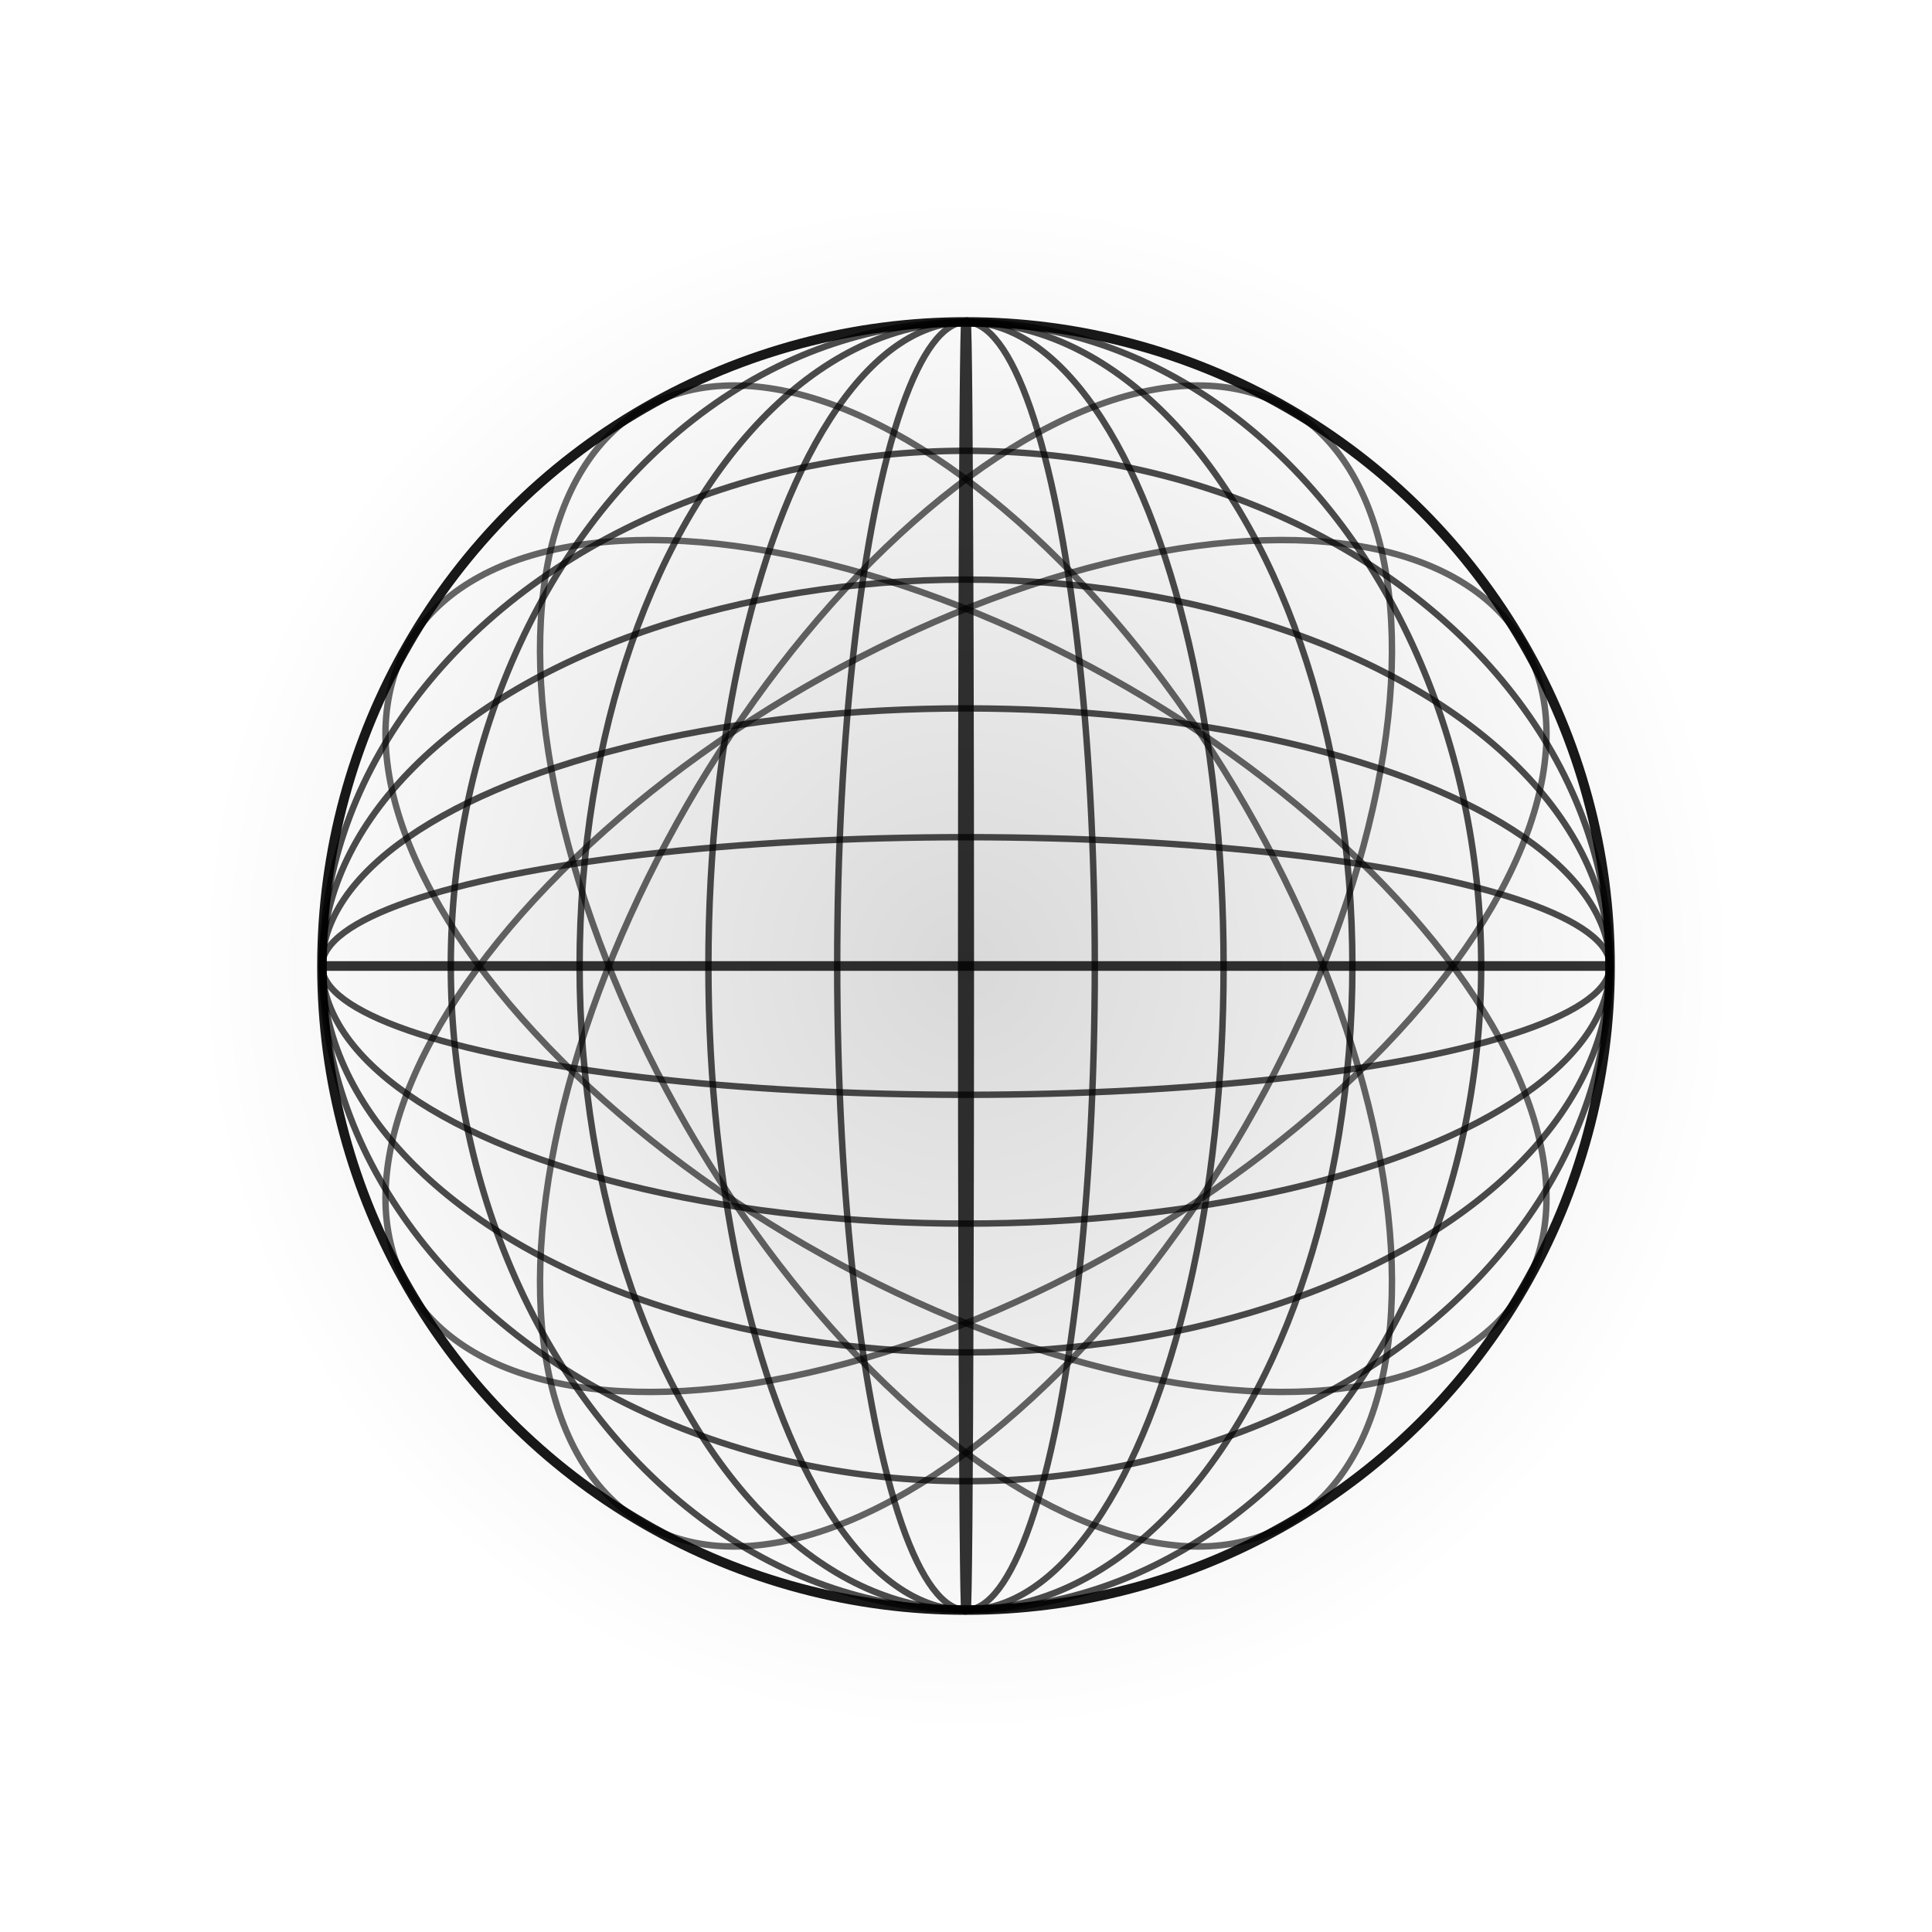 <svg width="300" height="300" viewBox="0 0 300 300" xmlns="http://www.w3.org/2000/svg">
  <!-- Wireframe sphere with grid lines -->
  <defs>
    <radialGradient id="sphereGlow" cx="50%" cy="50%" r="50%">
      <stop offset="0%" style="stop-color:currentColor;stop-opacity:0.3" />
      <stop offset="100%" style="stop-color:currentColor;stop-opacity:0" />
    </radialGradient>
  </defs>

  <!-- Glow effect -->
  <circle cx="150" cy="150" r="120" fill="url(#sphereGlow)" opacity="0.5"/>

  <!-- Main sphere outline -->
  <circle cx="150" cy="150" r="100" fill="none" stroke="currentColor" stroke-width="1.5" opacity="0.9"/>

  <!-- Horizontal latitude lines -->
  <ellipse cx="150" cy="150" rx="100" ry="20" fill="none" stroke="currentColor" stroke-width="1" opacity="0.7"/>
  <ellipse cx="150" cy="150" rx="100" ry="40" fill="none" stroke="currentColor" stroke-width="1" opacity="0.7"/>
  <ellipse cx="150" cy="150" rx="100" ry="60" fill="none" stroke="currentColor" stroke-width="1" opacity="0.7"/>
  <ellipse cx="150" cy="150" rx="100" ry="80" fill="none" stroke="currentColor" stroke-width="1" opacity="0.7"/>

  <!-- Vertical longitude lines -->
  <ellipse cx="150" cy="150" rx="20" ry="100" fill="none" stroke="currentColor" stroke-width="1" opacity="0.7"/>
  <ellipse cx="150" cy="150" rx="40" ry="100" fill="none" stroke="currentColor" stroke-width="1" opacity="0.7"/>
  <ellipse cx="150" cy="150" rx="60" ry="100" fill="none" stroke="currentColor" stroke-width="1" opacity="0.7"/>
  <ellipse cx="150" cy="150" rx="80" ry="100" fill="none" stroke="currentColor" stroke-width="1" opacity="0.7"/>

  <!-- Diagonal grid lines (angled ellipses) -->
  <ellipse cx="150" cy="150" rx="100" ry="50" fill="none" stroke="currentColor" stroke-width="1" opacity="0.6" transform="rotate(30 150 150)"/>
  <ellipse cx="150" cy="150" rx="100" ry="50" fill="none" stroke="currentColor" stroke-width="1" opacity="0.6" transform="rotate(60 150 150)"/>
  <ellipse cx="150" cy="150" rx="100" ry="50" fill="none" stroke="currentColor" stroke-width="1" opacity="0.6" transform="rotate(120 150 150)"/>
  <ellipse cx="150" cy="150" rx="100" ry="50" fill="none" stroke="currentColor" stroke-width="1" opacity="0.6" transform="rotate(150 150 150)"/>

  <!-- Center horizontal line -->
  <line x1="50" y1="150" x2="250" y2="150" stroke="currentColor" stroke-width="1.5" opacity="0.8"/>

  <!-- Center vertical line -->
  <ellipse cx="150" cy="150" rx="0.5" ry="100" fill="none" stroke="currentColor" stroke-width="1.5" opacity="0.8"/>
</svg>
